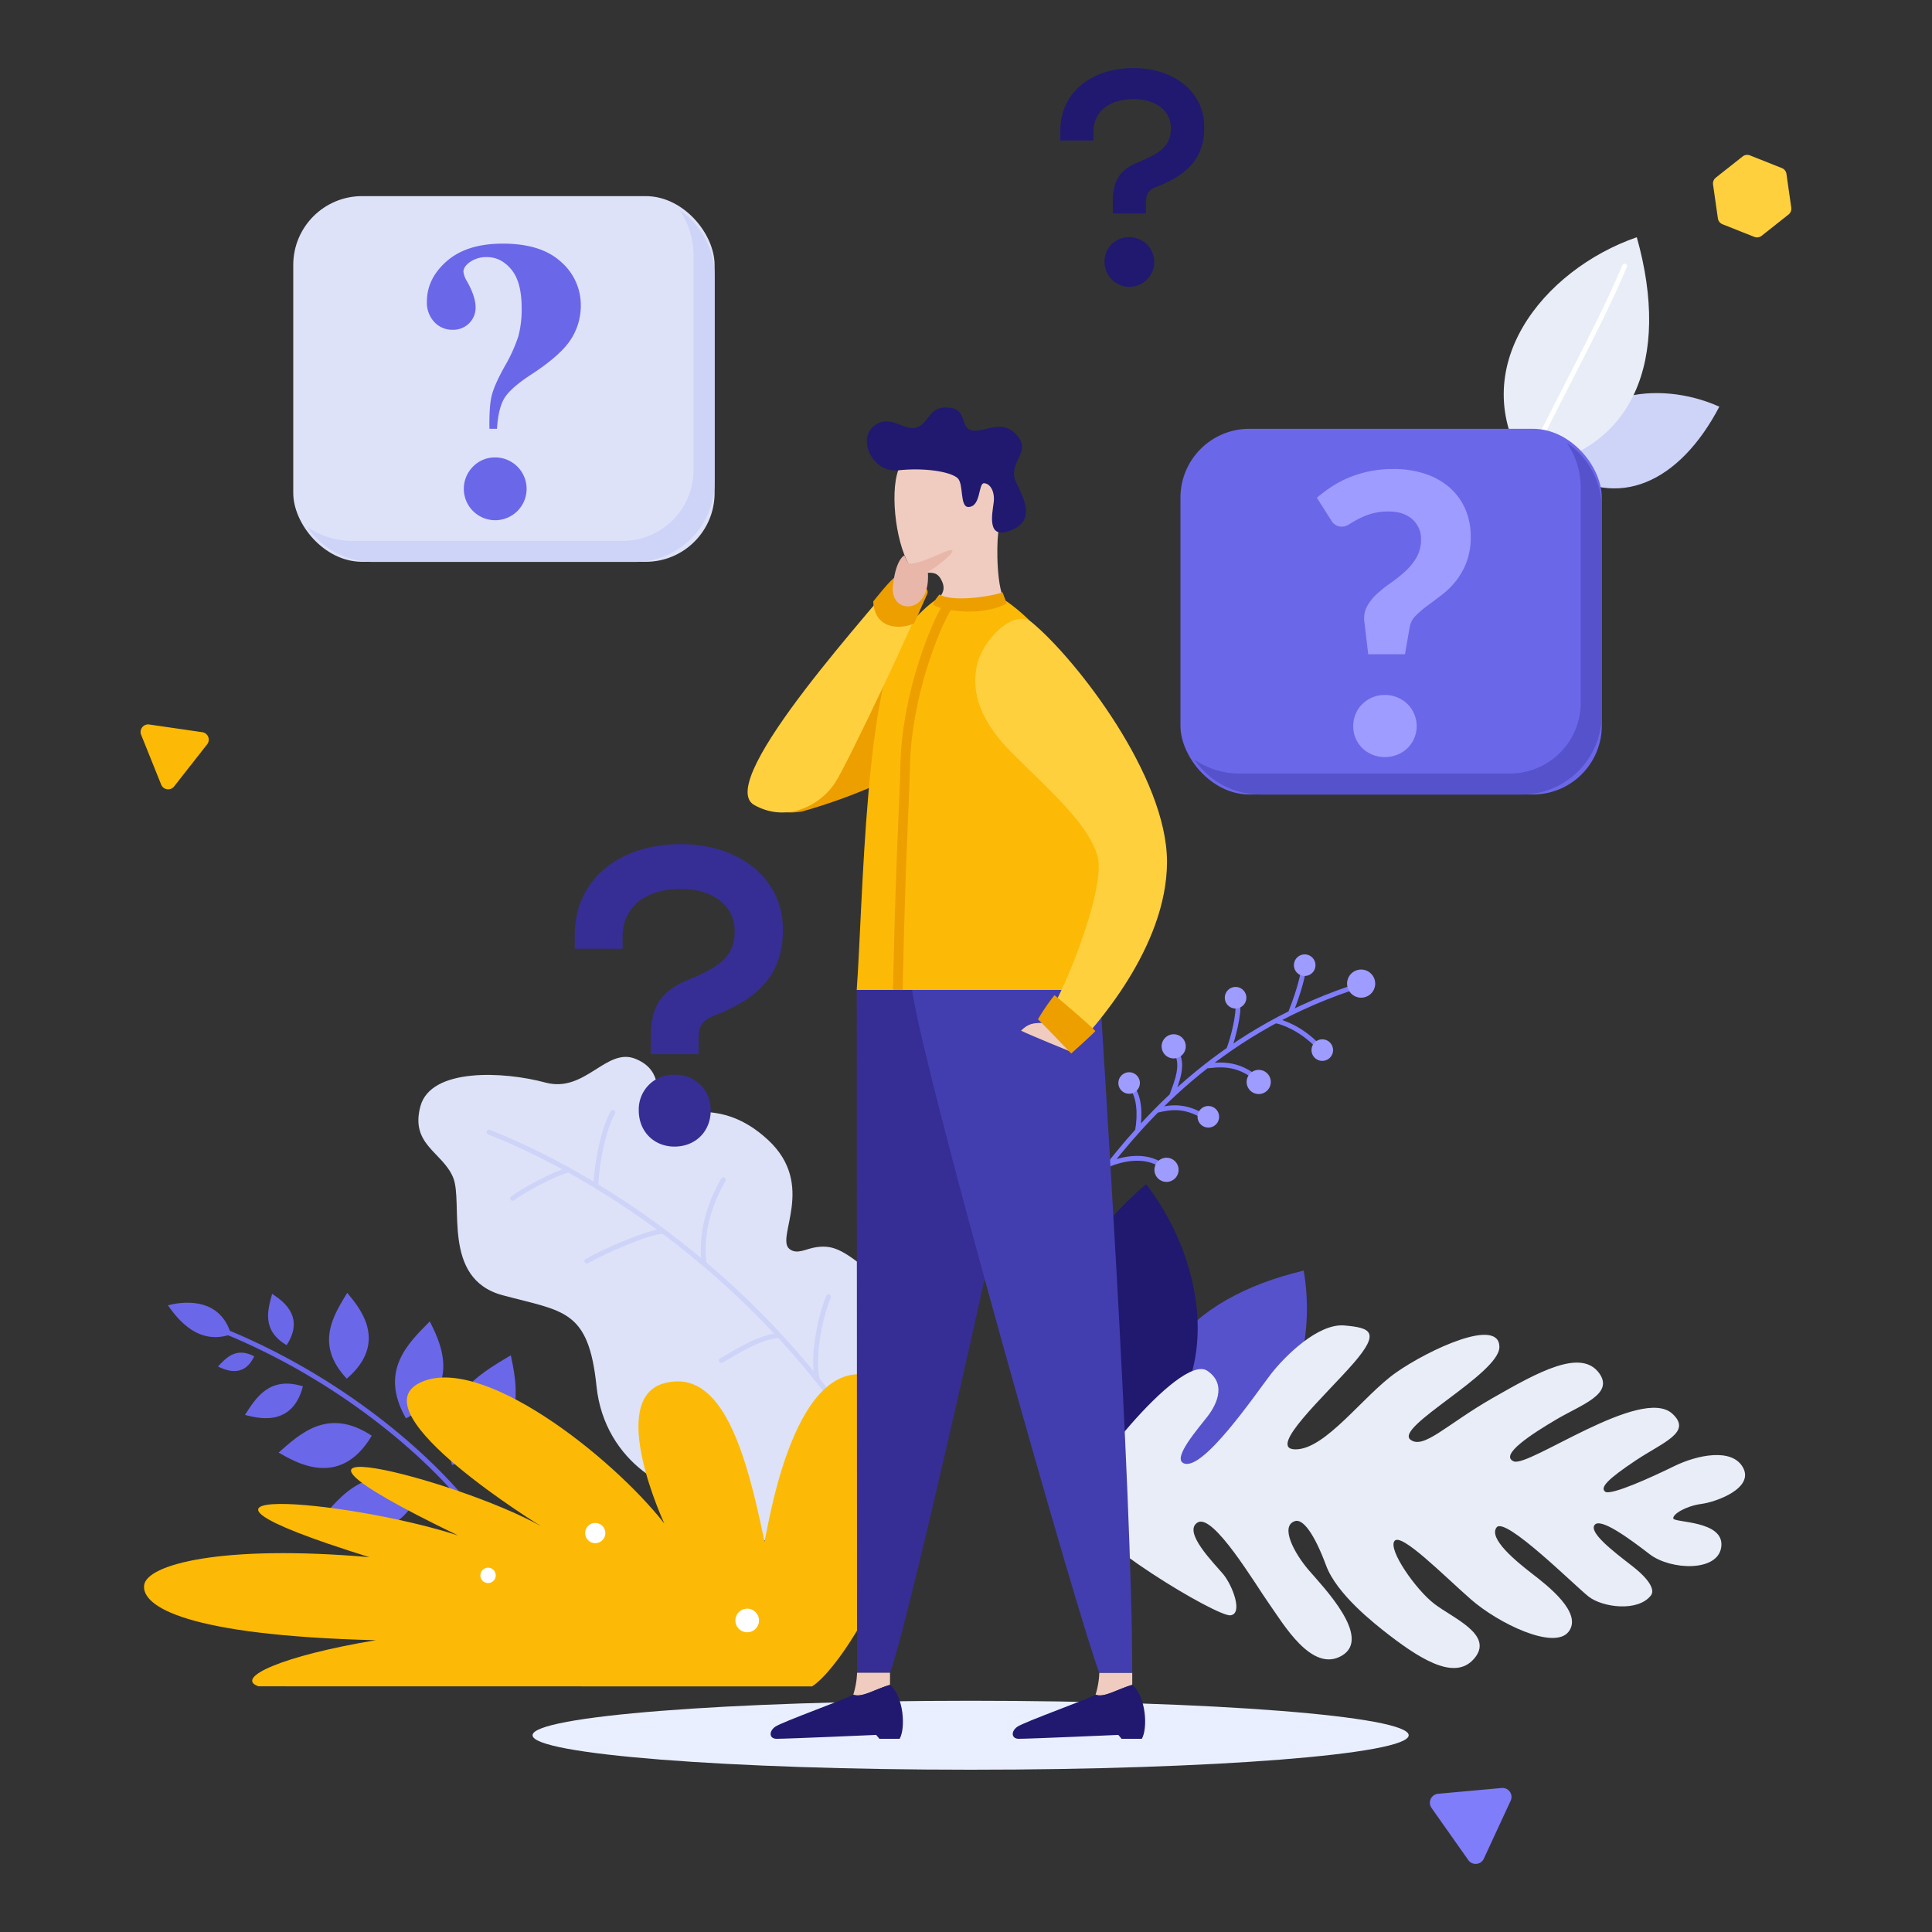 <svg id="SvgjsSvg1067" width="360" height="360" xmlns="http://www.w3.org/2000/svg" version="1.1" xmlns:xlink="http://www.w3.org/1999/xlink" xmlns:svgjs="http://svgjs.com/svgjs"><rect width="100%" height="100%" fill="#333333" stroke="none"/><defs id="SvgjsDefs1068"></defs><g id="SvgjsG1069"><svg xmlns="http://www.w3.org/2000/svg" viewBox="0 0 800 800" width="360" height="360"><g><path fill="#e9efff" d="M220.52,718.53c0-7.89,81.22-14.28,181.39-14.28s181.4,6.39,181.4,14.28-81.22,14.27-181.4,14.27S220.52,726.41,220.52,718.53Z" class="svgShape colore9efff-1 selectable"></path><path fill="none" stroke="#807dfb" stroke-linecap="round" stroke-linejoin="round" stroke-width="2" d="M456.89 485.21c15.23-19.39 45.8-56.79 102.13-75.92M528.18 422.7c2.73.39 10.53 3.19 17.42 10.33M534.35 419.51c2-5 5.14-14 5.5-19.08M508.77 434.62c1.72-4.17 4.47-15.2 3.71-18.93M499.59 441.4c4-.34 12.76-2.19 21.49 5.87M485.18 453.74c2-5.51 5.61-13.65 1.25-18.83M479 459.77c5.06-1.16 11.18-2.56 19.73 2.72M471 468.31c1.25-7 .69-14.3-2.22-17.76M459.42 482c5-2 14.71-4.44 21.77.68" class="svgStroke colorStroke807dfb-2 selectable"></path><path fill="#9f9cff" d="M568.38 410.64a5.82 5.82 0 10-8.1 1.42A5.82 5.82 0 00568.38 410.64zM543.9 402.22a4.46 4.46 0 10-6.2 1.1A4.46 4.46 0 00543.9 402.22zM551.17 437.41A4.46 4.46 0 10545 438.5 4.47 4.47 0 00551.17 437.41zM515.28 415.7a4.46 4.46 0 10-6.21 1.09A4.46 4.46 0 00515.28 415.7zM504 465a4.46 4.46 0 10-6.2 1.1A4.46 4.46 0 00504 465zM471.19 451a4.45 4.45 0 10-6.2 1.09A4.45 4.45 0 00471.19 451zM525.3 450.89a5 5 0 10-6.95 1.23A5 5 0 00525.3 450.89zM490.11 436.12a5 5 0 10-7 1.23A5 5 0 00490.11 436.12zM487.12 487.27a5 5 0 10-6.95 1.23A5 5 0 00487.12 487.27z" class="svgShape color9f9cff-3 selectable"></path><path fill="#5652cc" d="M481,609c-15.57-40,9.64-71.24,58.83-82.87C546.64,565,527.78,612.05,481,609Z" class="svgShape color5652cc-4 selectable"></path><path fill="#20196f" d="M458.71,607.3c-37.58-32.75-28.49-78.5,15.84-117C502.57,526.64,508.52,585.19,458.71,607.3Z" class="svgShape color20196f-5 selectable"></path><path fill="#dde2f8" d="M364.25,609.63c11.55-13.28,28.79-55.36-1.07-80.52-13.52-11.38-17.74-13.6-24.81-12.73-4.6.56-8.16,3.33-11.44.82-6-4.6,11.28-26.46-8.9-45.18s-36.9-7.92-42.29-13-.27-15.4-12.45-20.52-20.92,14.24-37.46,9.76c-17.21-4.65-47.41-6.18-51.74,9.8s9.14,18.93,13.53,29.5-5,41.89,20.47,48.76C233.35,543.12,243.7,542,247,574s32.35,47.17,48.07,44.33,11.76,5.36,3.63,9.91,4.66,11.32,16.26,9.88S349.75,626.29,364.25,609.63Z" class="svgShape colordde2f8-6 selectable"></path><path fill="none" stroke="#ced3f8" stroke-linecap="round" stroke-linejoin="round" stroke-width="2" d="M369.07 617.1C328.38 542.63 259.16 491.32 202.5 468.79M246.75 491c-.07-4.11 2-21.39 7-30.32M235.42 484.46c-6.25 1.52-19.71 9.06-23.17 11.78M291.5 523.24c-.62-6.18-1.2-18.7 8-34.72M274.67 509.87c-5.93.05-24.11 8.06-31.68 12.3M322.62 553c-8.69.75-17.58 6.81-23.91 10.36M338.42 571.26c-1.93-8.08.34-23.59 4.63-34.26" class="svgStroke colorStrokeced3f8-7 selectable"></path><path fill="#e9edf7" d="M446.05,623.79c-1.83-7.41,42.52-63.94,53.89-56.16,8.85,6,2.63,15.57.09,18.86-4,5.17-14.39,17-10.1,19.32,7.77,4.24,30.27-29,36.25-36.73s19.71-21.18,30.5-20.23,15.06,2.58,3.84,15.56-36.51,35.81-24,35.74,28.05-22.36,41.63-31.86,42.64-23,42.72-10.56c.07,11.11-43.61,33.18-36.83,38.41,5.41,4.18,14.94-6.31,33.87-17.15s36.91-20.88,44.39-10.23c6,8.56-7.58,12.94-17.71,18.92s-23.93,14.83-17.78,17.44,52.87-31.4,65.65-19.75c8.46,7.71-3.82,11.8-15.22,19.42s-14.83,11.14-12.57,12.88,19.3-6,28.55-10.55,24-7.84,28.56.63-11.06,14.18-17.3,15-11.86,4.17-11.61,6,21,.76,19.9,11.55-21.08,9.89-29.66,3.28-20.4-15.27-22.81-12.14,7.52,10.8,15.34,16.84,9.56,10.23,8,12.31c-5.36,7-20.08,5-25.79.55s-34.56-33.32-38.13-28.69,8.4,14.32,14.72,19.2,21.07,16.25,15.09,24S620.44,672.24,609,662.2s-28.81-27.7-31.57-24.12,8.76,20.08,16.44,26,24.36,12.61,17,22.16-20.57,2.43-35.65-9.19c-6.29-4.86-21.76-17-26.13-28.86-5-13.46-9.66-19.34-12.85-18.34-6.35,2-.38,13.26,5.69,20.32s26.27,27.88,13.78,35.36-24.47-13.4-30.12-21.33-23.12-37.57-29.63-33.8,6.86,17,10.57,21.47,8.39,16.35,2.95,17S449.31,637,446.05,623.79Z" class="svgShape colore9edf7-8 selectable"></path><path fill="#6b67e9" d="M95.66,552.51c-13.23,4.6-21.65-5.59-26.12-12C73.69,539.37,90.75,535.9,95.66,552.51Z" class="svgShape color6b67e9-9 selectable"></path><path fill="none" stroke="#6b67e9" stroke-linecap="round" stroke-linejoin="round" stroke-width="2" d="M195.17,625.24c-17.91-23-54.42-54.34-101.43-73.71" class="svgStroke colorStroke6b67e9-10 selectable"></path><path fill="#6b67e9" d="M187.16 606.58c-7.48-27.27 10.75-37.23 24.36-45.38C213.17 569.72 221.28 599 187.16 606.58zM168.1 587.32c-11.27-19.71.92-31.1 9.87-40.15C181 553.46 193.1 574.57 168.1 587.32zM143.59 570.88c-13.37-14.2-5.48-26.17.18-35.54C147.53 540 161.92 555.19 143.59 570.88zM118.69 557c-10.45-6.16-7.81-14.67-6-21.24C115.69 537.84 126.91 544.42 118.69 557zM175.07 615.05c-22.73-10.31-33.94 4.2-42.93 14.92C139.33 632.6 163.68 643.72 175.07 615.05zM153.94 594.49c-18-11.83-29.48-1-38.58 7C121.14 604.64 140.39 617.39 153.94 594.49zM125.43 574.05c-14-4.37-19.54 4.93-24 11.85C105.81 586.91 120.86 591.64 125.43 574.05zM105.26 561.62c-7.58-4-11.72.74-15 4.23C92.64 566.9 100.76 571.22 105.26 561.62z" class="svgShape color6b67e9-11 selectable"></path><path fill="#fcba06" d="M336.26,698.31c19.68-12.92,68.16-108.18,30.05-126.64-36.13-17.5-47.59,57-49.74,66.69-7.53-36.56-17.38-72.05-41.49-65.6s0,58.07,0,58.07c-22-28-76.68-71-101.58-58.07S224.09,632,224.09,632c-34.31-19.47-136.84-45.67-34.44,3.79-46.88-15.16-138.31-22.6-36.68,9-61.17-5.31-92.22,3-93.29,11.62s16.87,20.78,95.92,22.77c-39,6.46-58.63,15.59-48.57,19.09Z" class="svgShape colorfcba06-12 selectable"></path><path fill="#fff" d="M205.27 652.33a3.18 3.18 0 10-3.17 3.18A3.17 3.17 0 00205.27 652.33zM314.29 671a4.89 4.89 0 10-4.89 4.89A4.88 4.88 0 00314.29 671zM250.66 634.82a4.18 4.18 0 10-4.18 4.17A4.17 4.17 0 00250.66 634.82z" class="svgShape colorffffff-13 selectable"></path><path fill="#ced3f8" d="M645.22,194.06c24.54,17.57,50.23,5.83,66.72-25.66C686.62,157,651.29,161.63,645.22,194.06Z" class="svgShape colorced3f8-14 selectable"></path><path fill="#e9edf7" d="M632.14,193.58c44.22-6,59.89-44.76,45.62-95.35C638.94,111.67,605.71,152.57,632.14,193.58Z" class="svgShape colore9edf7-15 selectable"></path><path fill="none" stroke="#fff" stroke-linecap="round" stroke-linejoin="round" stroke-width="2" d="M632.14,193.58c7.11-17.36,29.63-57,40.58-83.41" class="svgStroke colorStrokeffffff-16 selectable"></path><rect width="174.47" height="151.42" x="488.8" y="177.56" fill="#6b67e9" rx="28.5" class="svgShape color6b67e9-17 selectable"></rect><path fill="#5652cc" d="M648.79,183.32A33,33,0,0,1,654.54,202v89a29.29,29.29,0,0,1-29.29,29.29h-112a33,33,0,0,1-18.67-5.75A33.11,33.11,0,0,0,522,329H630.12a33.15,33.15,0,0,0,33.15-33.15V210.71A33.11,33.11,0,0,0,648.79,183.32Z" class="svgShape color5652cc-18 selectable"></path><path fill="#9f9cff" d="M545.3,206.12a58.26,58.26,0,0,1,6.24-4.67,43.45,43.45,0,0,1,7.24-3.78,47.1,47.1,0,0,1,8.45-2.54,49.68,49.68,0,0,1,9.78-.92,41,41,0,0,1,13.13,2,29.16,29.16,0,0,1,10.06,5.63,25.23,25.23,0,0,1,6.48,8.82A28,28,0,0,1,609,222.14a29.16,29.16,0,0,1-1.73,10.59,29.72,29.72,0,0,1-4.34,7.76,33.49,33.49,0,0,1-5.76,5.72q-3.14,2.41-6,4.51a44.25,44.25,0,0,0-4.87,4.14,8.72,8.72,0,0,0-2.53,4.55l-2,11.51H566.55l-1.53-13a10.64,10.64,0,0,1,1-6.72,19.8,19.8,0,0,1,4.1-5.23,55.24,55.24,0,0,1,5.76-4.59,58.16,58.16,0,0,0,5.95-4.75,24.76,24.76,0,0,0,4.67-5.71,14.47,14.47,0,0,0,1.9-7.53,10.57,10.57,0,0,0-3.67-8.45q-3.66-3.15-9.7-3.14a24.81,24.81,0,0,0-7.44,1,31.2,31.2,0,0,0-5.2,2.14c-1.45.77-2.68,1.48-3.7,2.13a5.48,5.48,0,0,1-2.9,1,5,5,0,0,1-4.59-2.65Zm15.05,94.51a12.77,12.77,0,0,1,1-5,12.34,12.34,0,0,1,2.78-4.11,13.52,13.52,0,0,1,4.14-2.74,13.19,13.19,0,0,1,5.19-1,13.27,13.27,0,0,1,9.34,3.74,12.49,12.49,0,0,1,2.78,4.11,12.8,12.8,0,0,1-2.78,14.17,12.57,12.57,0,0,1-4.18,2.69,13.69,13.69,0,0,1-5.16,1,13.55,13.55,0,0,1-5.19-1,12.71,12.71,0,0,1-4.14-2.69,12.49,12.49,0,0,1-2.78-4.07A12.71,12.71,0,0,1,560.35,300.63Z" class="svgShape color9f9cff-19 selectable"></path><rect width="174.47" height="151.42" x="121.43" y="81.21" fill="#dde2f8" rx="28.5" class="svgShape colordde2f8-20 selectable"></rect><path fill="#ced3f8" d="M281.42,87a33,33,0,0,1,5.75,18.67v89a29.29,29.29,0,0,1-29.29,29.29h-112a33,33,0,0,1-18.66-5.75,33.11,33.11,0,0,0,27.39,14.48H262.75a33.15,33.15,0,0,0,33.15-33.15V114.36A33.11,33.11,0,0,0,281.42,87Z" class="svgShape colorced3f8-21 selectable"></path><path fill="#6b67e9" d="M205.8,177.56h-3.13q-.16-9,.87-13.47t5.39-12.3a64.88,64.88,0,0,0,5.72-12.58A43,43,0,0,0,216,127.48q0-10.78-4.28-15.91t-10.11-5.11a11.73,11.73,0,0,0-7.44,2.35c-1.51,1.19-2.27,2.44-2.27,3.73a9.94,9.94,0,0,0,1.54,4.06q3.49,6.25,3.49,10.63a9,9,0,0,1-2.71,6.66,9.27,9.27,0,0,1-6.76,2.67,10.1,10.1,0,0,1-7.61-3.2,11.7,11.7,0,0,1-3.08-8.48q0-9.57,8.29-16.79t23.18-7.21q15.77,0,24,7.5a23.67,23.67,0,0,1,8.26,18.14,25.55,25.55,0,0,1-4.27,14.24q-4.28,6.54-16.51,14.48-8.2,5.37-10.8,9.54T205.8,177.56Zm-.68,11.85a13,13,0,1,1-9.26,3.81A12.63,12.63,0,0,1,205.12,189.41Z" class="svgShape color6b67e9-22 selectable"></path><path fill="#362e94" d="M281.87,349.53c24.41,0,42.3,14.44,42.3,35.07v.86c0,19.78-12.73,28.37-25.45,33.88l-3.78,1.54c-4.3,1.89-5.68,4.3-5.68,9.46v6.19H269.49v-7.39c0-11.18,3.44-18.23,14.27-22.87l3.61-1.55c11-4.81,16.85-9.11,16.85-19.09,0-10.83-9.28-17.53-22.35-17.53-13.59,0-24.07,6.7-24.07,19.94v4.82H238v-5.68C238,363.63,257.11,349.53,281.87,349.53ZM279.29,445c8.6,0,15,6.19,15,14.78,0,8.77-6.36,15-15,15-8.43,0-14.79-6.19-14.79-15A14.37,14.37,0,0,1,279.29,445Z" class="svgShape color362e94-23 selectable"></path><path fill="#20196f" d="M469.38,28.2c16.89,0,29.26,10,29.26,24.26v.59c0,13.68-8.81,19.63-17.61,23.43l-2.61,1.07c-3,1.31-3.93,3-3.93,6.54v4.29H460.82V83.26c0-7.73,2.37-12.61,9.87-15.82l2.49-1.07c7.62-3.33,11.66-6.3,11.66-13.2,0-7.49-6.42-12.13-15.46-12.13-9.4,0-16.65,4.64-16.65,13.8v3.33H439.05V54.24C439.05,38,452.25,28.2,469.38,28.2Zm-1.78,70a10.29,10.29,0,1,1-10.23,10.23A10,10,0,0,1,467.6,98.23Z" class="svgShape color20196f-24 selectable"></path><path fill="#362e94" d="M354.75,409.91c0,37.55.14,205.86.14,282.74h13.64c7.66-19.06,58.74-246.48,63.92-282.74Z" class="svgShape color362e94-25 selectable"></path><path fill="#f0ccc0" d="M368.53,697.65v-5H354.89a33.51,33.51,0,0,1-1.57,9.08C356.87,703.1,362.06,699.57,368.53,697.65Z" class="svgShape colorf0ccc0-26 selectable"></path><path fill="#20196f" d="M368.53,697.65c-6.47,1.92-11.66,5.45-15.21,4.08C351.44,703.1,323.78,713,321,715s-2.46,5,.59,5c4.46,0,41.2-1.61,41.2-1.61.75.81,1.35,1.61,1.35,1.61h8.39C375,715.66,374.32,702.64,368.53,697.65Z" class="svgShape color20196f-27 selectable"></path><path fill="#f0ccc0" d="M468.84,697.65v-5H455.2a33.61,33.61,0,0,1-1.56,9.08C457.19,703.1,462.37,699.57,468.84,697.65Z" class="svgShape colorf0ccc0-28 selectable"></path><path fill="#20196f" d="M468.84,697.65c-6.47,1.92-11.65,5.45-15.2,4.08C451.76,703.1,424.09,713,421.27,715s-2.45,5,.6,5c4.46,0,41.2-1.61,41.2-1.61.74.81,1.34,1.61,1.34,1.61h8.4C475.31,715.66,474.63,702.64,468.84,697.65Z" class="svgShape color20196f-29 selectable"></path><path fill="#423eaf" d="M455.38,409.91c.77,14.25,13.46,205.86,13.46,282.74H455.2c-7.66-19.06-72.35-246.48-77.53-282.74Z" class="svgShape color423eaf-30 selectable"></path><path fill="#ed9f00" d="M388.71,247.05c-12.6,16.83-48.66,59.9-57.18,67.22s-21.41,25,.45,21.79c20-5.59,54.7-18.67,64.79-35.43S388.71,247.05,388.71,247.05Z" class="svgShape colored9f00-31 selectable"></path><path fill="#fcba06" d="M455.38,409.91H354.75c2.63-36.37,3.42-128.89,20.1-149.24,19.74-24.08,33.9-21.31,53.25-2C454.2,284.81,459.38,379.58,455.38,409.91Z" class="svgShape colorfcba06-32 selectable"></path><path fill="none" stroke="#ed9f00" stroke-width="4" d="M392.45,250.9c-5.37,8.15-16.9,37.38-17.6,65.26-.51,20.14-1.89,37.36-3.08,93.75" class="svgStroke colorStrokeed9f00-33 selectable"></path><path fill="#f0ccc0" d="M413.3,221c-.6,4.86-.82,23.34,3.3,28.63-3,2.26-18.65,5.43-30.37.74,2.52-3.11,6.5-5.2,3.29-10.71-3.5-6-9.42,2.07-14.11-7.77-5.48-11.47-7.13-34.09-1.7-40.39,6.07-7.05,18.18-15.68,34.55-6.06C421.62,193.31,414.52,211.15,413.3,221Z" class="svgShape colorf0ccc0-34 selectable"></path><path fill="#20196f" d="M401,209.92c-3.72.06-1.82-9.69-4.55-12-3.23-2.74-14-4.33-24.48-3.17s-17-12.5-10.31-18.17,12.78,2.14,17.77.48c5.81-1.94,4.78-9,13.42-8.29,8,.69,4.35,8.11,9.42,9.42,5.23,1.36,12.9-5.57,19.29,2.62,4.73,6.07-2.39,9.62-1.63,16.38.48,4.22,11,16.68-.35,22s-8.72-6.3-8.12-11.09-1.57-7.94-4-8S406.29,209.85,401,209.92Z" class="svgShape color20196f-35 selectable"></path><path fill="#ed9f00" d="M415.1,245.21c-2.78,1.39-20.12,4.43-26.08.95a17,17,0,0,0-2.79,4.24c4.16,2.49,19.75,5.13,30.64-.47C416.18,248,415.1,245.21,415.1,245.21Z" class="svgShape colored9f00-36 selectable"></path><path fill="#ffd03e" d="M427.6,258c18.28,15.34,55.63,63.45,55.63,98.84s-29.93,68.91-39.76,78.73l-11.93-11.93c7.28-7.27,26.58-55.34,23-68.86s-20.61-28.16-35.72-43.27-16.57-27.83-13.92-37.37S420,251.55,427.6,258Z" class="svgShape colorffd03e-37 selectable"></path><path fill="#f0ccc0" d="M431.54,423.59c-3.44,0-5.69.13-8.74,3.18,3.05,1.59,20.67,8.75,20.67,8.75Z" class="svgShape colorf0ccc0-38 selectable"></path><path fill="#ed9f00" d="M443.57,436.23s-12.81-13.39-13.78-14.14a82.73,82.73,0,0,1,6.86-10c2.74,2.13,16.82,14.28,16.88,14.87C452.32,428.4,443.57,436.23,443.57,436.23Z" class="svgShape colored9f00-39 selectable"></path><path fill="#ffd03e" d="M370.94,239.43c-4.62,7.62-76,84.05-58.67,93.88,12.49,7.09,26.52,1.28,33.52-9.17,4.78-7.14,35.52-72,36.18-76.43C378.67,246.37,370.94,239.43,370.94,239.43Z" class="svgShape colorffd03e-40 selectable"></path><path fill="#ed9f00" d="M371.09,238.68c-2,.77-9.51,10.39-9.51,10.39.08,2.67.95,6.62,4.35,8.83,4.07,2.65,10.09,1.61,12.61.19,1.47-3.4,3.94-8.72,5.41-12.16C385.87,241.43,371.09,238.68,371.09,238.68Z" class="svgShape colored9f00-41 selectable"></path><path fill="#e8b7aa" d="M377.27,233.42c6.91-.86,16-6.71,17-5.48s-8.06,8.06-10.06,8.8c.39,5.75-.78,9.83-3.55,12.44-3.69,3.47-10.4,2.35-11-4.58-.13-1.61.89-12.24,4.81-14.66C375.49,232.09,375.9,233.59,377.27,233.42Z" class="svgShape colore8b7aa-42 selectable"></path><path fill="#ffd03e" d="M737.77,69.57l-13.14-5.22a3.08,3.08,0,0,0-3.06.45l-11.09,8.76a3.1,3.1,0,0,0-1.14,2.88l2,14a3.09,3.09,0,0,0,1.92,2.42l13.13,5.22a3.09,3.09,0,0,0,3.06-.44l11.09-8.77A3.07,3.07,0,0,0,741.73,86l-2-14A3.09,3.09,0,0,0,737.77,69.57Z" class="svgShape colorffd03e-43 selectable"></path><path fill="#807dfb" d="M592.74,748.59,608,770.23a3.72,3.72,0,0,0,6.42-.59l11.11-24a3.72,3.72,0,0,0-3.72-5.27l-26.37,2.4A3.73,3.73,0,0,0,592.74,748.59Z" class="svgShape color807dfb-44 selectable"></path><path fill="#fcba06" d="M58.46,304.3l8.28,20.59a3.12,3.12,0,0,0,5.35.76l13.7-17.46a3.13,3.13,0,0,0-2-5L61.8,300A3.13,3.13,0,0,0,58.46,304.3Z" class="svgShape colorfcba06-45 selectable"></path></g></svg></g></svg>